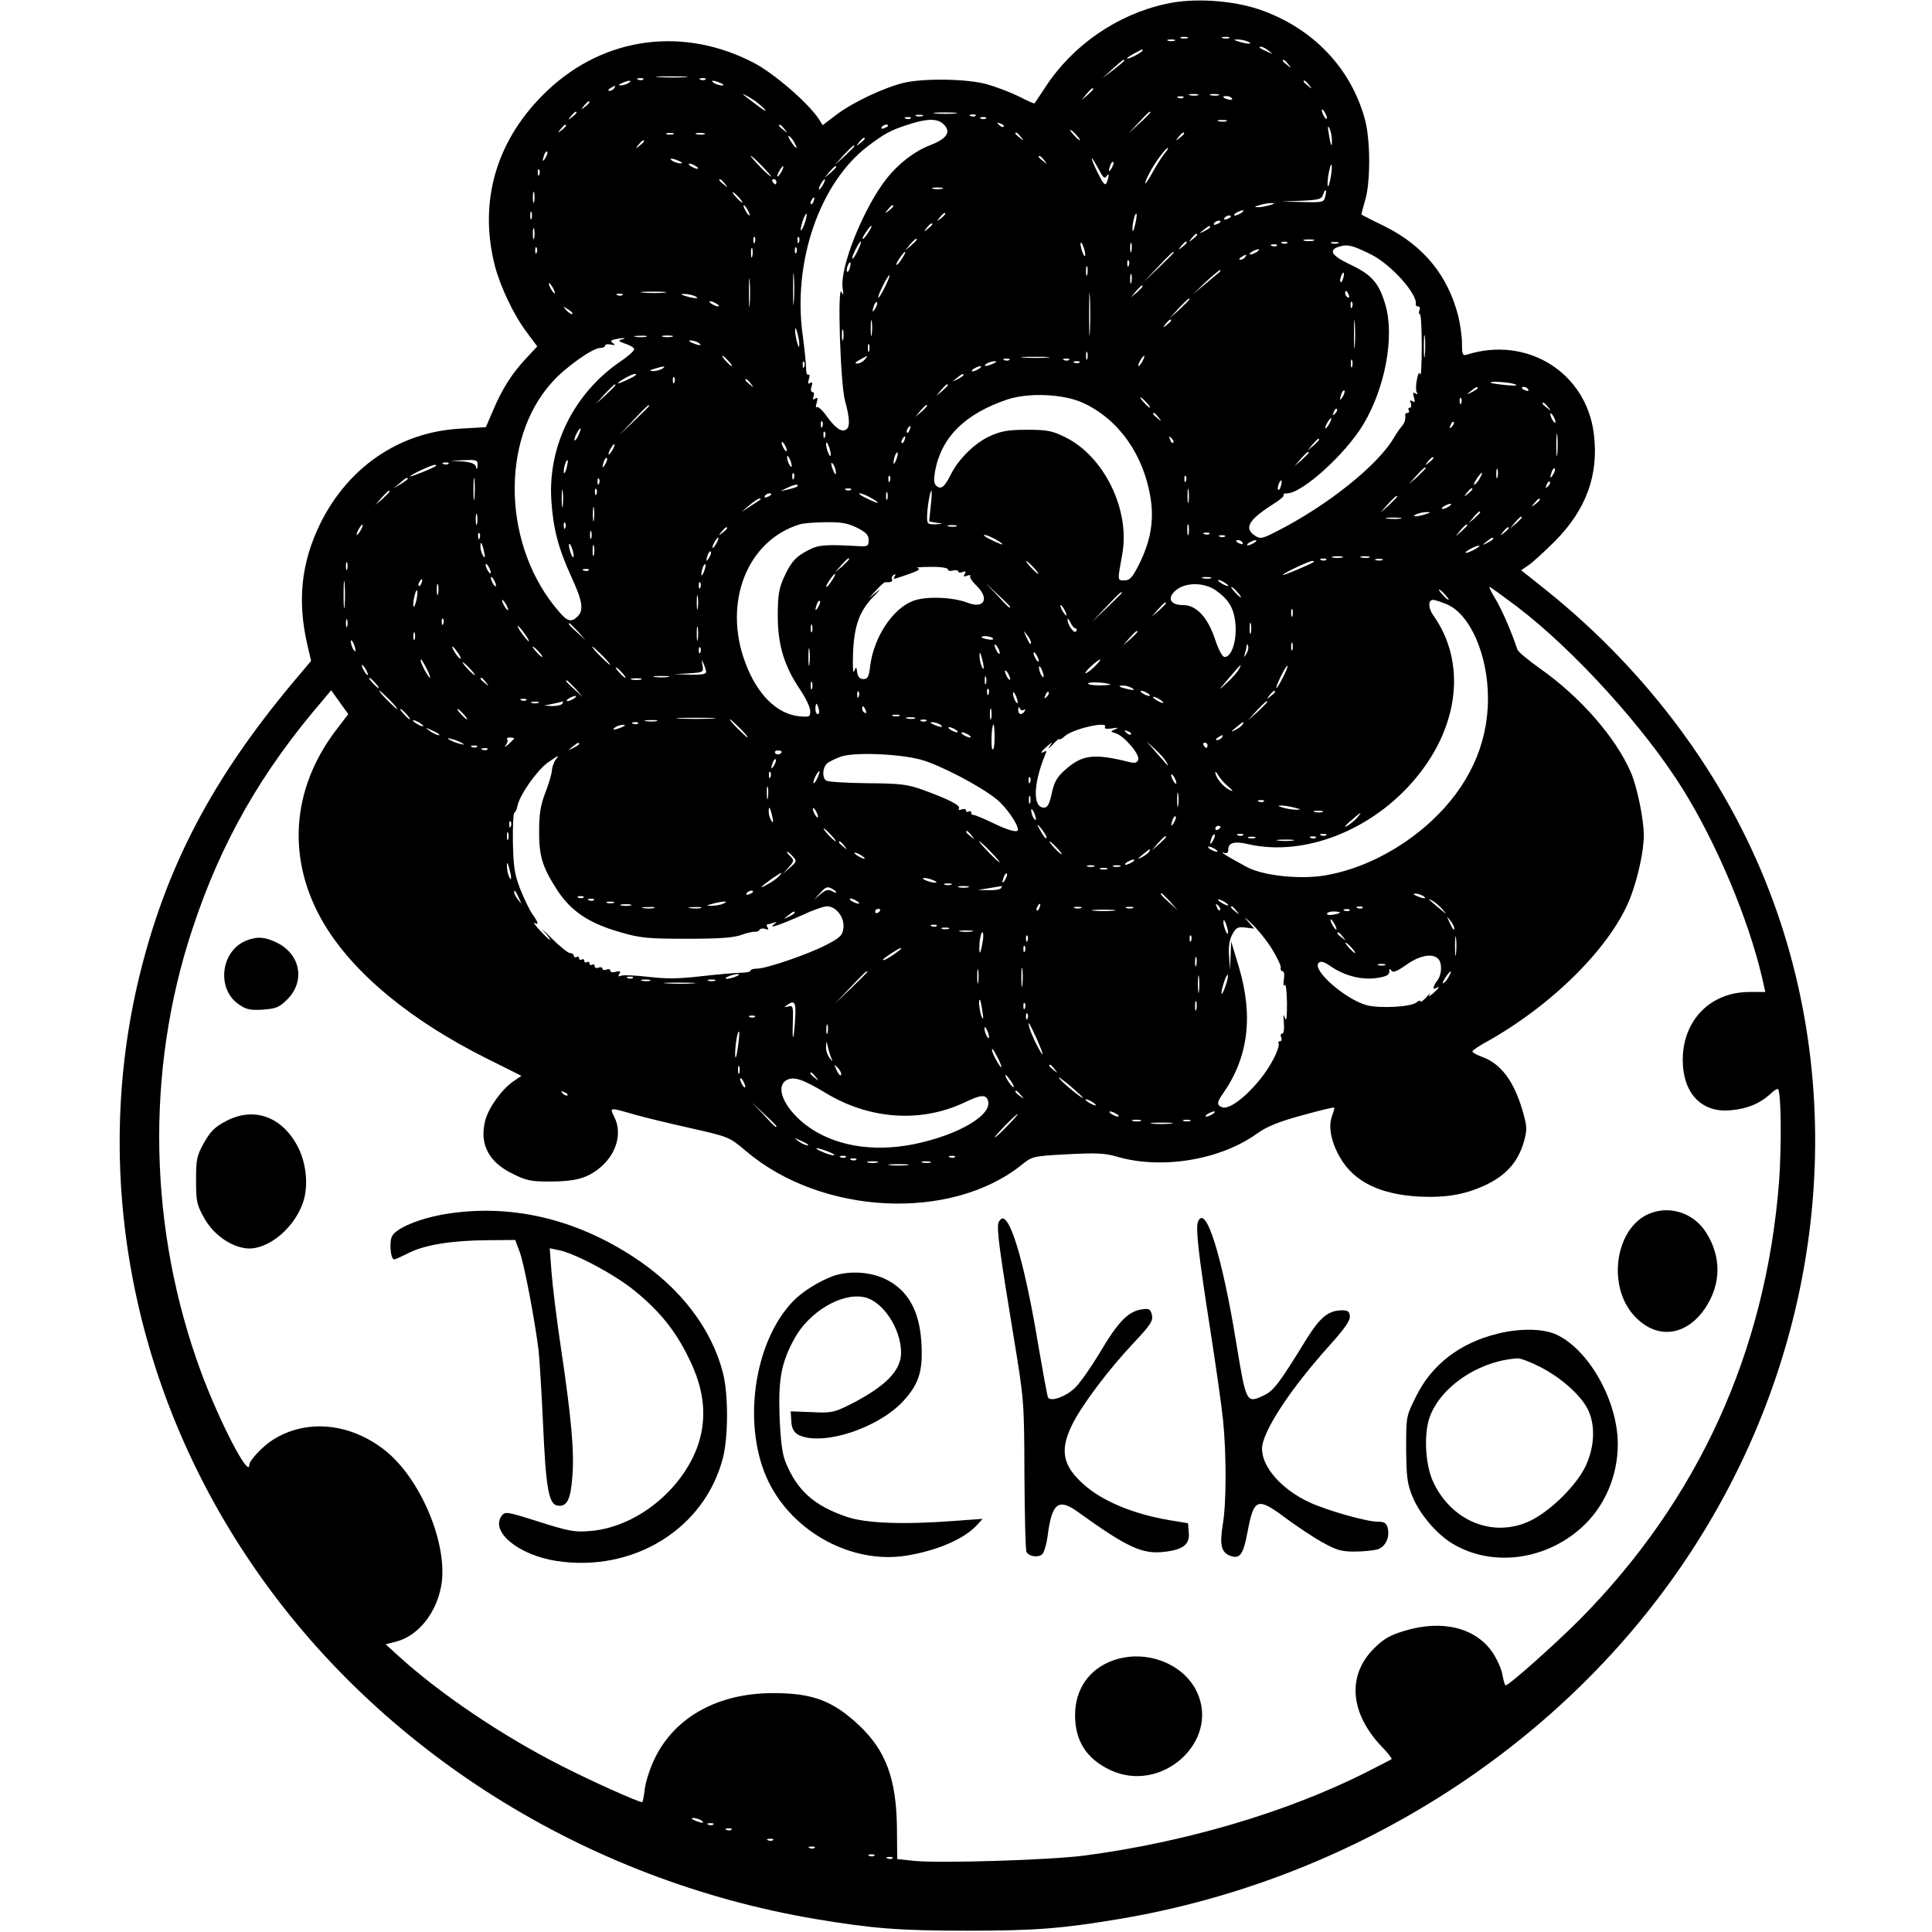 <?xml version="1.0" standalone="no"?>
<!DOCTYPE svg PUBLIC "-//W3C//DTD SVG 20010904//EN"
 "http://www.w3.org/TR/2001/REC-SVG-20010904/DTD/svg10.dtd">
<svg version="1.0" xmlns="http://www.w3.org/2000/svg"
 width="744pt" height="744pt" viewBox="0 0 744 744"
 preserveAspectRatio="xMidYMid meet">
<g transform="translate(0,744) scale(0.1,-0.1)"
fill="#000000" stroke="none">
<path d="M4490 7425 c-188 -41 -359 -159 -464 -320 -22 -33 -40 -61 -42 -63
-1 -2 -29 10 -61 27 -33 16 -88 37 -124 47 -79 21 -242 23 -319 5 -77 -19
-194 -74 -258 -122 l-54 -41 -15 24 c-42 63 -172 175 -250 216 -271 141 -574
101 -793 -105 -197 -185 -269 -425 -204 -678 22 -82 73 -189 122 -254 l41 -55
-43 -46 c-55 -59 -92 -117 -127 -200 l-28 -65 -103 -6 c-231 -14 -427 -148
-534 -364 -74 -150 -90 -299 -50 -470 l14 -60 -36 -43 c-326 -381 -510 -720
-617 -1138 -198 -772 -43 -1612 426 -2299 487 -715 1282 -1215 2169 -1365 222
-37 323 -45 585 -45 262 0 363 8 585 45 886 149 1682 650 2169 1365 532 780
658 1755 334 2595 -169 440 -469 844 -856 1155 l-99 79 29 20 c15 10 61 52
101 92 120 121 169 255 150 411 -28 238 -257 381 -490 307 -16 -5 -18 2 -18
43 0 27 -7 76 -15 108 -40 154 -132 267 -278 341 -51 25 -93 46 -94 48 -1 1 5
24 13 51 22 68 22 232 1 312 -53 200 -201 355 -406 426 -105 36 -256 46 -361
22z m83 -132 c-7 -2 -19 -2 -25 0 -7 3 -2 5 12 5 14 0 19 -2 13 -5z m160 0
c-7 -2 -19 -2 -25 0 -7 3 -2 5 12 5 14 0 19 -2 13 -5z m-210 -10 c-7 -2 -19
-2 -25 0 -7 3 -2 5 12 5 14 0 19 -2 13 -5z m282 -3 c25 -11 -1 -11 -35 0 -20
6 -21 8 -5 8 11 0 29 -3 40 -8z m81 -36 c18 -14 18 -14 -6 -3 -31 14 -36 19
-24 19 6 0 19 -7 30 -16z m-486 1 c0 -2 -13 -11 -30 -20 -38 -19 -40 -11 -2 9
31 17 32 18 32 11z m-70 -38 c0 -2 -19 -18 -42 -36 l-43 -32 39 35 c37 34 46
40 46 33z m631 -14 c13 -16 12 -17 -3 -4 -10 7 -18 15 -18 17 0 8 8 3 21 -13z
m-2323 -50 c-26 -2 -71 -2 -100 0 -29 2 -8 3 47 3 55 0 79 -1 53 -3z m-161 -9
c-3 -3 -12 -4 -19 -1 -8 3 -5 6 6 6 11 1 17 -2 13 -5z m240 0 c-3 -3 -12 -4
-19 -1 -8 3 -5 6 6 6 11 1 17 -2 13 -5z m-297 -14 c-8 -5 -22 -9 -30 -9 -10 0
-8 3 5 9 27 12 43 12 25 0z m355 0 c13 -6 15 -9 5 -9 -8 0 -22 4 -30 9 -18 12
-2 12 25 0z m2266 -7 c13 -16 12 -17 -3 -4 -10 7 -18 15 -18 17 0 8 8 3 21
-13z m-2676 -13 c-3 -5 -12 -10 -18 -10 -7 0 -6 4 3 10 19 12 23 12 15 0z
m1845 -3 c0 -2 -10 -12 -22 -23 l-23 -19 19 23 c18 21 26 27 26 19z m-1267
-76 c13 -14 1 -8 -28 14 -63 47 -69 53 -27 29 18 -10 43 -30 55 -43z m1670 52
c-7 -2 -21 -2 -30 0 -10 3 -4 5 12 5 17 0 24 -2 18 -5z m80 0 c-7 -2 -21 -2
-30 0 -10 3 -4 5 12 5 17 0 24 -2 18 -5z m-136 -9 c-3 -3 -12 -4 -19 -1 -8 3
-5 6 6 6 11 1 17 -2 13 -5z m187 -3 c4 -5 -3 -7 -14 -4 -23 6 -26 13 -6 13 8
0 17 -4 20 -9z m-2474 -15 c0 -2 -8 -10 -17 -17 -16 -13 -17 -12 -4 4 13 16
21 21 21 13z m2840 -61 c0 -5 -5 -3 -10 5 -5 8 -10 20 -10 25 0 6 5 3 10 -5 5
-8 10 -19 10 -25z m-2890 21 c0 -2 -8 -10 -17 -17 -16 -13 -17 -12 -4 4 13 16
21 21 21 13z m1458 -3 c-21 -2 -55 -2 -75 0 -21 2 -4 4 37 4 41 0 58 -2 38 -4z
m752 4 c0 -2 -19 -21 -42 -42 l-43 -40 40 43 c36 39 45 47 45 39z m-877 -14
c-7 -2 -19 -2 -25 0 -7 3 -2 5 12 5 14 0 19 -2 13 -5z m204 1 c-3 -3 -12 -4
-19 -1 -8 3 -5 6 6 6 11 1 17 -2 13 -5z m-250 -10 c-3 -3 -12 -4 -19 -1 -8 3
-5 6 6 6 11 1 17 -2 13 -5z m290 0 c-3 -3 -12 -4 -19 -1 -8 3 -5 6 6 6 11 1
17 -2 13 -5z m-165 -21 c33 -30 16 -57 -52 -83 -59 -23 -119 -69 -166 -128
-88 -112 -181 -342 -169 -422 4 -26 3 -30 -4 -15 -17 38 -5 -353 13 -418 20
-72 20 -106 1 -113 -18 -7 -40 9 -75 58 -15 21 -31 34 -35 30 -4 -4 -4 4 0 17
5 18 4 22 -6 16 -9 -6 -11 -3 -6 8 3 10 2 17 -4 17 -6 0 -8 9 -4 21 5 16 4 19
-5 14 -9 -5 -10 -1 -5 15 4 13 3 20 -2 17 -5 -3 -9 8 -9 26 0 18 -6 75 -13
127 -39 283 66 586 251 727 65 49 88 62 158 84 70 23 109 23 132 2z m1091 10
c-7 -2 -21 -2 -30 0 -10 3 -4 5 12 5 17 0 24 -2 18 -5z m-858 -21 c-3 -3 -11
0 -18 7 -9 10 -8 11 6 5 10 -3 15 -9 12 -12z m-1685 4 c0 -2 -8 -10 -17 -17
-16 -13 -17 -12 -4 4 13 16 21 21 21 13z m841 -13 c13 -16 12 -17 -3 -4 -10 7
-18 15 -18 17 0 8 8 3 21 -13z m399 13 c0 -2 -7 -7 -16 -10 -8 -3 -12 -2 -9 4
6 10 25 14 25 6z m1709 -55 c1 -35 -5 -22 -12 24 -5 28 -4 34 3 20 5 -11 9
-31 9 -44z m-984 19 c10 -11 16 -20 13 -20 -3 0 -13 9 -23 20 -10 11 -16 20
-13 20 3 0 13 -9 23 -20z m-1552 3 c-7 -2 -19 -2 -25 0 -7 3 -2 5 12 5 14 0
19 -2 13 -5z m120 0 c-7 -2 -21 -2 -30 0 -10 3 -4 5 12 5 17 0 24 -2 18 -5z
m1218 -10 c13 -16 12 -17 -3 -4 -10 7 -18 15 -18 17 0 8 8 3 21 -13z m629 13
c0 -2 -8 -10 -17 -17 -16 -13 -17 -12 -4 4 13 16 21 21 21 13z m-1500 -37 c15
-28 5 -23 -15 7 -9 15 -12 23 -6 20 6 -4 16 -16 21 -27z m270 17 c0 -2 -8 -10
-17 -17 -16 -13 -17 -12 -4 4 13 16 21 21 21 13z m-850 -10 c0 -2 -8 -10 -17
-17 -16 -13 -17 -12 -4 4 13 16 21 21 21 13z m810 -19 c0 -2 -17 -19 -37 -38
l-38 -34 34 38 c33 34 41 42 41 34z m1197 -25 c-9 -10 -30 -43 -47 -73 -31
-57 -42 -61 -14 -6 19 38 63 97 71 97 3 0 -1 -8 -10 -18z m-2386 -19 c-12 -20
-14 -14 -5 12 4 9 9 14 11 11 3 -2 0 -13 -6 -23z m834 -33 c21 -22 37 -40 34
-40 -3 0 -23 18 -44 40 -21 22 -37 40 -34 40 3 0 23 -18 44 -40z m1086 23 c13
-16 12 -17 -3 -4 -10 7 -18 15 -18 17 0 8 8 3 21 -13z m-1406 -3 c13 -6 15 -9
5 -9 -8 0 -22 4 -30 9 -18 12 -2 12 25 0z m1616 -32 c16 -31 23 -38 30 -27 10
16 11 2 1 -24 -6 -14 -13 -6 -35 38 -15 30 -25 55 -22 55 2 0 14 -19 26 -42z
m50 5 c-12 -20 -14 -14 -5 12 4 9 9 14 11 11 3 -2 0 -13 -6 -23z m-1601 7 c8
-5 11 -10 5 -10 -5 0 -17 5 -25 10 -8 5 -10 10 -5 10 6 0 17 -5 25 -10z m2445
-40 c-4 -23 -9 -39 -11 -37 -3 2 -2 23 2 46 4 23 9 40 11 37 3 -3 2 -23 -2
-46z m-2115 20 c-6 -11 -13 -20 -16 -20 -2 0 0 9 6 20 6 11 13 20 16 20 2 0 0
-9 -6 -20z m210 17 c0 -2 -10 -12 -22 -23 l-23 -19 19 23 c18 21 26 27 26 19z
m-1143 -29 c-3 -8 -6 -5 -6 6 -1 11 2 17 5 13 3 -3 4 -12 1 -19z m714 -35 c13
-16 12 -17 -3 -4 -10 7 -18 15 -18 17 0 8 8 3 21 -13z m199 7 c0 -5 -2 -10 -4
-10 -3 0 -8 5 -11 10 -3 6 -1 10 4 10 6 0 11 -4 11 -10z m180 -10 c-6 -11 -13
-20 -16 -20 -2 0 0 9 6 20 6 11 13 20 16 20 2 0 0 -9 -6 -20z m458 -17 c-10
-2 -26 -2 -35 0 -10 3 -2 5 17 5 19 0 27 -2 18 -5z m-1571 -50 c-3 -10 -5 -2
-5 17 0 19 2 27 5 18 2 -10 2 -26 0 -35z m3046 19 c-5 -21 -10 -22 -87 -20
l-81 2 77 3 c67 3 78 6 83 24 9 27 16 19 8 -9z m-2258 -2 c10 -11 16 -20 13
-20 -3 0 -13 9 -23 20 -10 11 -16 20 -13 20 3 0 13 -9 23 -20z m288 -15 c-3
-9 -8 -14 -10 -11 -3 3 -2 9 2 15 9 16 15 13 8 -4z m1757 -15 c-14 -4 -34 -8
-45 -8 -16 0 -15 2 5 8 14 4 34 8 45 8 16 0 15 -2 -5 -8z m-2010 -20 c6 -11 8
-20 6 -20 -3 0 -10 9 -16 20 -6 11 -8 20 -6 20 3 0 10 -9 16 -20z m560 16 c0
-2 -8 -10 -17 -17 -16 -13 -17 -12 -4 4 13 16 21 21 21 13z m-1393 -48 c-3 -7
-5 -2 -5 12 0 14 2 19 5 13 2 -7 2 -19 0 -25z m2733 22 c-8 -5 -19 -10 -25
-10 -5 0 -3 5 5 10 8 5 20 10 25 10 6 0 3 -5 -5 -10z m-1681 -39 c-6 -18 -13
-30 -15 -28 -2 2 1 18 7 36 6 18 13 30 15 28 2 -2 -1 -18 -7 -36z m541 35 c0
-2 -8 -10 -17 -17 -16 -13 -17 -12 -4 4 13 16 21 21 21 13z m731 -42 c-5 -21
-9 -30 -10 -19 -1 24 10 67 15 62 3 -2 0 -22 -5 -43z m369 32 c0 -2 -7 -7 -16
-10 -8 -3 -12 -2 -9 4 6 10 25 14 25 6z m-40 -20 c0 -2 -7 -7 -16 -10 -8 -3
-12 -2 -9 4 6 10 25 14 25 6z m-1110 -10 c0 -2 -8 -10 -17 -17 -16 -13 -17
-12 -4 4 13 16 21 21 21 13z m-1533 -53 c-3 -10 -5 -2 -5 17 0 19 2 27 5 18 2
-10 2 -26 0 -35z m1287 22 c-9 -14 -18 -25 -21 -25 -5 0 5 18 20 38 17 22 18
13 1 -13z m1316 20 c0 -2 -10 -9 -22 -15 -22 -11 -22 -10 -4 4 21 17 26 19 26
11z m-50 -29 c0 -2 -8 -10 -17 -17 -16 -13 -17 -12 -4 4 13 16 21 21 21 13z
m-1703 -28 c-3 -8 -6 -5 -6 6 -1 11 2 17 5 13 3 -3 4 -12 1 -19z m170 0 c-3
-8 -6 -5 -6 6 -1 11 2 17 5 13 3 -3 4 -12 1 -19z m453 9 c0 -2 -10 -12 -22
-23 l-23 -19 19 23 c18 21 26 27 26 19z m1528 -4 c-10 -2 -26 -2 -35 0 -10 3
-2 5 17 5 19 0 27 -2 18 -5z m-1755 -38 c-9 -19 -18 -33 -21 -31 -4 5 26 66
33 66 3 0 -3 -16 -12 -35z m876 -15 c0 -9 -4 -8 -9 5 -5 11 -9 27 -9 35 0 9 4
8 9 -5 5 -11 9 -27 9 -35z m178 13 c-3 -10 -5 -4 -5 12 0 17 2 24 5 18 2 -7 2
-21 0 -30z m213 33 c0 -2 -8 -10 -17 -17 -16 -13 -17 -12 -4 4 13 16 21 21 21
13z m387 -2 c-3 -3 -12 -4 -19 -1 -8 3 -5 6 6 6 11 1 17 -2 13 -5z m196 -1
c-7 -2 -19 -2 -25 0 -7 3 -2 5 12 5 14 0 19 -2 13 -5z m-236 -9 c-3 -3 -12 -4
-19 -1 -8 3 -5 6 6 6 11 1 17 -2 13 -5z m363 -34 c78 -39 180 -154 172 -192
-1 -5 3 -8 9 -8 6 0 9 -7 5 -15 -3 -8 -2 -15 2 -15 4 0 7 -56 7 -125 0 -68 -3
-117 -6 -107 -4 11 -8 5 -13 -21 -4 -20 -4 -42 0 -49 5 -7 3 -8 -6 -3 -9 6
-10 2 -5 -15 5 -17 4 -21 -6 -15 -9 6 -11 3 -6 -8 3 -10 2 -17 -4 -17 -6 0 -7
-4 -4 -10 3 -5 1 -10 -4 -10 -6 0 -10 -3 -10 -7 3 -17 -2 -32 -13 -45 -7 -8
-20 -26 -28 -40 -61 -108 -259 -266 -457 -366 -53 -27 -60 -28 -80 -15 -44 29
-25 61 69 121 26 16 45 32 41 36 -3 3 2 6 13 6 58 0 224 150 293 264 85 141
122 339 86 462 -24 83 -52 116 -135 155 -74 35 -87 57 -40 70 31 9 51 3 120
-31z m-3213 8 c-3 -8 -6 -5 -6 6 -1 11 2 17 5 13 3 -3 4 -12 1 -19z m830 -15
c-3 -10 -5 -4 -5 12 0 17 2 24 5 18 2 -7 2 -21 0 -30z m170 15 c-3 -8 -6 -5
-6 6 -1 11 2 17 5 13 3 -3 4 -12 1 -19z m1773 2 c-8 -5 -19 -10 -25 -10 -5 0
-3 5 5 10 8 5 20 10 25 10 6 0 3 -5 -5 -10z m-1366 -25 c-9 -14 -18 -25 -21
-25 -5 0 5 18 20 38 17 22 18 13 1 -13z m1046 22 c0 -1 -26 -27 -57 -57 l-58
-55 55 58 c50 53 60 62 60 54z m275 -17 c-3 -5 -12 -10 -18 -10 -7 0 -6 4 3
10 19 12 23 12 15 0z m-448 -32 c-3 -8 -6 -5 -6 6 -1 11 2 17 5 13 3 -3 4 -12
1 -19z m-1074 -8 c-3 -12 -8 -19 -11 -16 -5 6 5 36 12 36 2 0 2 -9 -1 -20z
m-216 -132 c-2 -29 -3 -8 -3 47 0 55 1 79 3 53 2 -26 2 -71 0 -100z m1130 105
c-3 -10 -5 -4 -5 12 0 17 2 24 5 18 2 -7 2 -21 0 -30z m-1300 -116 c-2 -23 -3
-1 -3 48 0 50 1 68 3 42 2 -26 2 -67 0 -90z m1808 124 c-6 -4 -30 -25 -55 -46
l-45 -37 48 46 c27 25 52 46 55 46 3 0 2 -4 -3 -9z m-338 -38 c-3 -10 -5 -4
-5 12 0 17 2 24 5 18 2 -7 2 -21 0 -30z m816 17 c-3 -12 -8 -19 -11 -16 -5 6
5 36 12 36 2 0 2 -9 -1 -20z m-1765 -35 c-12 -24 -23 -43 -26 -41 -4 5 36 86
43 86 3 0 -5 -20 -17 -45z m789 -172 c-2 -38 -3 -7 -3 67 0 74 1 105 3 68 2
-38 2 -98 0 -135z m-2067 167 c6 -11 8 -20 6 -20 -3 0 -10 9 -16 20 -6 11 -8
20 -6 20 3 0 10 -9 16 -20z m2270 7 c0 -2 -10 -12 -22 -23 l-23 -19 19 23 c18
21 26 27 26 19z m-1842 -24 c-21 -2 -57 -2 -80 0 -24 2 -7 4 37 4 44 0 63 -2
43 -4z m2636 -9 c3 -8 2 -12 -4 -9 -6 3 -10 10 -10 16 0 14 7 11 14 -7z
m-2797 0 c-3 -3 -12 -4 -19 -1 -8 3 -5 6 6 6 11 1 17 -2 13 -5z m278 -4 c25
-11 -1 -11 -35 0 -20 6 -21 8 -5 8 11 0 29 -3 40 -8z m1905 -13 c0 -2 -17 -19
-37 -38 l-38 -34 34 38 c33 34 41 42 41 34z m-1820 -17 c8 -5 11 -10 5 -10 -5
0 -17 5 -25 10 -8 5 -10 10 -5 10 6 0 17 -5 25 -10z m611 -17 c-12 -20 -14
-14 -5 12 4 9 9 14 11 11 3 -2 0 -13 -6 -23z m1836 5 c-3 -8 -6 -5 -6 6 -1 11
2 17 5 13 3 -3 4 -12 1 -19z m-3003 -27 c-2 -3 -12 3 -22 13 -16 17 -16 18 5
5 12 -7 20 -15 17 -18z m3013 -124 c-2 -23 -3 -1 -3 48 0 50 1 68 3 42 2 -26
2 -67 0 -90z m-1860 46 c-2 -16 -4 -5 -4 22 0 28 2 40 4 28 2 -13 2 -35 0 -50z
m1153 53 c0 -2 -8 -10 -17 -17 -16 -13 -17 -12 -4 4 13 16 21 21 21 13z
m-1432 -91 c0 -16 -2 -15 -8 5 -4 14 -8 34 -8 45 0 16 2 15 8 -5 4 -14 8 -34
8 -45z m169 18 c-3 -10 -5 -2 -5 17 0 19 2 27 5 18 2 -10 2 -26 0 -35z m2240
-60 c-2 -21 -4 -6 -4 32 0 39 2 55 4 38 2 -18 2 -50 0 -70z m-2999 70 c-10 -2
-28 -2 -40 0 -13 2 -5 4 17 4 22 1 32 -1 23 -4z m100 0 c-10 -2 -26 -2 -35 0
-10 3 -2 5 17 5 19 0 27 -2 18 -5z m-193 -10 c-16 -5 -14 -7 14 -17 18 -6 33
-15 33 -21 1 -5 -23 -27 -53 -47 -178 -122 -279 -324 -266 -533 7 -110 26
-184 77 -296 43 -93 49 -129 24 -153 -23 -23 -39 -20 -70 17 -217 247 -231
660 -29 884 51 58 157 133 186 133 11 0 19 4 19 9 0 5 10 7 23 4 16 -3 18 -2
8 5 -11 8 -10 11 5 15 10 2 26 5 34 5 8 0 6 -3 -5 -5z m295 -13 c18 -12 2 -12
-25 0 -13 6 -15 9 -5 9 8 0 22 -4 30 -9z m657 -32 c-3 -7 -5 -2 -5 12 0 14 2
19 5 13 2 -7 2 -19 0 -25z m840 -30 c-3 -7 -5 -2 -5 12 0 14 2 19 5 13 2 -7 2
-19 0 -25z m-1382 -8 c10 -11 16 -20 13 -20 -3 0 -13 9 -23 20 -10 11 -16 20
-13 20 3 0 13 -9 23 -20z m525 5 c-7 -8 -20 -15 -29 -15 -11 0 -8 5 9 14 33
19 35 19 20 1z m703 8 c-23 -2 -64 -2 -90 0 -26 2 -7 3 42 3 50 0 71 -1 48 -3z
m367 -13 c-6 -11 -13 -20 -16 -20 -2 0 0 9 6 20 6 11 13 20 16 20 2 0 0 -9 -6
-20z m-513 4 c-3 -3 -12 -4 -19 -1 -8 3 -5 6 6 6 11 1 17 -2 13 -5z m230 0
c-3 -3 -12 -4 -19 -1 -8 3 -5 6 6 6 11 1 17 -2 13 -5z m1090 -26 c-3 -7 -5 -2
-5 12 0 14 2 19 5 13 2 -7 2 -19 0 -25z m-2110 0 c-3 -8 -6 -5 -6 6 -1 11 2
17 5 13 3 -3 4 -12 1 -19z m728 12 c-27 -12 -43 -12 -25 0 8 5 22 9 30 9 10 0
8 -3 -5 -9z m332 4 c-3 -3 -12 -4 -19 -1 -8 3 -5 6 6 6 11 1 17 -2 13 -5z
m-1607 -24 c-8 -5 -24 -9 -35 -9 -16 1 -16 2 5 9 35 11 48 11 30 0z m1220 0
c-8 -5 -19 -10 -25 -10 -5 0 -3 5 5 10 8 5 20 10 25 10 6 0 3 -5 -5 -10z
m-1321 -24 c-10 -9 -69 -36 -69 -32 0 7 52 35 64 36 5 0 7 -2 5 -4z m1261 -1
c0 -2 -10 -9 -22 -15 -22 -11 -22 -10 -4 4 21 17 26 19 26 11z m-1113 -27 c-3
-8 -6 -5 -6 6 -1 11 2 17 5 13 3 -3 4 -12 1 -19z m294 -5 c13 -16 12 -17 -3
-4 -17 13 -22 21 -14 21 2 0 10 -8 17 -17z m2944 -3 c12 -5 -1 -6 -35 -3 -30
3 -57 7 -59 9 -9 8 75 2 94 -6z m-3465 -3 c0 -2 -17 -19 -37 -38 l-38 -34 34
38 c33 34 41 42 41 34z m1280 0 c0 -2 -10 -12 -22 -23 l-23 -19 19 23 c18 21
26 27 26 19z m2040 -12 c0 -2 -10 -9 -22 -15 -22 -11 -22 -10 -4 4 21 17 26
19 26 11z m195 -5 c3 -6 -1 -7 -9 -4 -18 7 -21 14 -7 14 6 0 13 -4 16 -10z
m-714 -27 c-12 -20 -14 -14 -5 12 4 9 9 14 11 11 3 -2 0 -13 -6 -23z m-999
-25 c137 -64 232 -199 259 -367 13 -88 0 -163 -43 -251 -27 -54 -37 -65 -58
-65 -28 0 -27 -3 -8 103 30 170 -71 376 -221 449 -49 24 -68 28 -146 28 -73 0
-100 -5 -142 -24 -58 -26 -121 -87 -152 -149 -24 -48 -37 -58 -55 -43 -10 9
-11 23 -5 58 25 131 116 220 279 275 83 27 217 21 292 -14z m243 2 c10 -11 16
-20 13 -20 -3 0 -13 9 -23 20 -10 11 -16 20 -13 20 3 0 13 -9 23 -20z m1212
-2 c-3 -8 -6 -5 -6 6 -1 11 2 17 5 13 3 -3 4 -12 1 -19z m334 -15 c13 -16 12
-17 -3 -4 -10 7 -18 15 -18 17 0 8 8 3 21 -13z m-3461 4 c0 -1 -26 -27 -57
-57 l-58 -55 55 58 c50 53 60 62 60 54z m1070 0 c0 -2 -10 -12 -22 -23 l-23
-19 19 23 c18 21 26 27 26 19z m1571 -30 c-10 -9 -11 -8 -5 6 3 10 9 15 12 12
3 -3 0 -11 -7 -18z m-680 -14 c13 -16 12 -17 -3 -4 -17 13 -22 21 -14 21 2 0
10 -8 17 -17z m1529 -18 c0 -5 -5 -3 -10 5 -5 8 -10 20 -10 25 0 6 5 3 10 -5
5 -8 10 -19 10 -25z m-870 -5 c-6 -11 -13 -20 -16 -20 -2 0 0 9 6 20 6 11 13
20 16 20 2 0 0 -9 -6 -20z m-1953 -12 c-3 -8 -6 -5 -6 6 -1 11 2 17 5 13 3 -3
4 -12 1 -19z m2424 -1 c-10 -9 -11 -8 -5 6 3 10 9 15 12 12 3 -3 0 -11 -7 -18z
m-2088 -12 c-3 -9 -8 -14 -10 -11 -3 3 -2 9 2 15 9 16 15 13 8 -4z m-1275 -20
c-6 -14 -13 -23 -15 -21 -5 5 15 46 22 46 3 0 -1 -11 -7 -25z m3769 -72 c-2
-21 -4 -6 -4 32 0 39 2 55 4 38 2 -18 2 -50 0 -70z m-2820 65 c-3 -8 -6 -5 -6
6 -1 11 2 17 5 13 3 -3 4 -12 1 -19z m306 -13 c-3 -9 -8 -14 -10 -11 -3 3 -2
9 2 15 9 16 15 13 8 -4z m1035 -10 c-3 -3 -9 2 -12 12 -6 14 -5 15 5 6 7 -7
10 -15 7 -18z m562 12 c0 -2 -10 -12 -22 -23 l-23 -19 19 23 c18 21 26 27 26
19z m-2050 -42 c0 -5 -5 -3 -10 5 -5 8 -10 20 -10 25 0 6 5 3 10 -5 5 -8 10
-19 10 -25z m169 -15 c0 -9 -4 -8 -9 5 -5 11 -9 27 -9 35 0 9 4 8 9 -5 5 -11
9 -27 9 -35z m-839 20 c-6 -11 -13 -20 -16 -20 -2 0 0 9 6 20 6 11 13 20 16
20 2 0 0 -9 -6 -20z m1091 -41 c-5 -13 -10 -19 -10 -12 -1 15 10 45 15 40 3
-2 0 -15 -5 -28z m1589 28 c0 -2 -12 -14 -27 -28 l-28 -24 24 28 c23 25 31 32
31 24z m-1991 -52 c0 -5 -4 -3 -9 5 -5 8 -9 22 -9 30 0 16 17 -16 18 -35z
m-718 8 c-12 -20 -14 -14 -5 12 4 9 9 14 11 11 3 -2 0 -13 -6 -23z m3189 23
c0 -2 -8 -10 -17 -17 -16 -13 -17 -12 -4 4 13 16 21 21 21 13z m-3681 -28 c-1
-17 -3 -18 -6 -6 -3 12 -18 18 -51 21 l-47 3 53 2 c48 2 52 0 51 -20z m342
-14 c-5 -16 -10 -21 -10 -12 -1 18 10 51 15 45 2 -1 -1 -16 -5 -33z m-454 20
c-3 -3 -12 -4 -19 -1 -8 3 -5 6 6 6 11 1 17 -2 13 -5z m1492 -34 c0 -10 -3 -8
-9 5 -12 27 -12 43 0 25 5 -8 9 -22 9 -30z m-1540 26 c-9 -8 -99 -44 -99 -40
0 6 81 43 94 44 5 0 7 -2 5 -4z m3811 -9 c0 -2 -15 -16 -32 -33 l-33 -29 29
33 c28 30 36 37 36 29z m277 -34 c-3 -10 -5 -4 -5 12 0 17 2 24 5 18 2 -7 2
-21 0 -30z m214 10 c-12 -20 -14 -14 -5 12 4 9 9 14 11 11 3 -2 0 -13 -6 -23z
m-4154 -90 c-2 -21 -4 -6 -4 32 0 39 2 55 4 38 2 -18 2 -50 0 -70z m1230 75
c-3 -8 -6 -5 -6 6 -1 11 2 17 5 13 3 -3 4 -12 1 -19z m2643 3 c-5 -11 -15 -23
-21 -27 -6 -3 -3 5 6 20 20 30 30 35 15 7z m-2273 -13 c-3 -8 -6 -5 -6 6 -1
11 2 17 5 13 3 -3 4 -12 1 -19z m1140 0 c-3 -8 -6 -5 -6 6 -1 11 2 17 5 13 3
-3 4 -12 1 -19z m-2997 8 c0 -2 -12 -11 -27 -20 l-28 -17 24 20 c23 21 31 25
31 17z m737 -18 c-3 -8 -6 -5 -6 6 -1 11 2 17 5 13 3 -3 4 -12 1 -19z m2626
-8 c-3 -12 -8 -19 -11 -16 -5 6 5 36 12 36 2 0 2 -9 -1 -20z m1028 -3 c-10 -9
-11 -8 -5 6 3 10 9 15 12 12 3 -3 0 -11 -7 -18z m-2892 -1 c-2 -2 -18 -7 -34
-11 l-30 -6 30 14 c27 13 45 14 34 3z m-902 -73 c-2 -16 -4 -3 -4 27 0 30 2
43 4 28 2 -16 2 -40 0 -55z m2410 15 c-2 -13 -4 -3 -4 22 0 25 2 35 4 23 2
-13 2 -33 0 -45z m-2280 30 c-3 -8 -6 -5 -6 6 -1 11 2 17 5 13 3 -3 4 -12 1
-19z m980 16 c-3 -3 -12 -4 -19 -1 -8 3 -5 6 6 6 11 1 17 -2 13 -5z m2393 2
c0 -2 -8 -10 -17 -17 -16 -13 -17 -12 -4 4 13 16 21 21 21 13z m-4170 -9 c0
-2 -12 -14 -27 -28 l-28 -24 24 28 c23 25 31 32 31 24z m1917 -29 c-3 -7 -5
-2 -5 12 0 14 2 19 5 13 2 -7 2 -19 0 -25z m167 -27 l-6 -59 28 -5 c29 -4 28
-4 -3 -6 -30 -1 -33 2 -33 27 0 34 11 102 17 102 2 0 1 -27 -3 -59z m-614 45
c0 -2 -7 -7 -16 -10 -8 -3 -12 -2 -9 4 6 10 25 14 25 6z m380 -11 c17 -9 30
-18 30 -21 0 -4 -59 23 -69 32 -10 9 13 3 39 -11z m2030 2 c0 -2 -15 -16 -32
-33 l-33 -29 29 33 c28 30 36 37 36 29z m-2451 -10 c-2 -2 -20 -14 -39 -26
l-35 -23 30 26 c17 14 34 26 39 26 5 0 7 -1 5 -3z m3001 -1 c0 -2 -8 -10 -17
-17 -16 -13 -17 -12 -4 4 13 16 21 21 21 13z m-3643 -78 c-2 -13 -4 -3 -4 22
0 25 2 35 4 23 2 -13 2 -33 0 -45z m3293 52 c-8 -5 -19 -10 -25 -10 -5 0 -3 5
5 10 8 5 20 10 25 10 6 0 3 -5 -5 -10z m-3743 -67 c-3 -10 -5 -2 -5 17 0 19 2
27 5 18 2 -10 2 -26 0 -35z m3653 37 c-34 -11 -60 -11 -35 0 11 5 29 8 40 8
16 0 15 -2 -5 -8z m210 7 c0 -2 -10 -12 -22 -23 l-23 -19 19 23 c18 21 26 27
26 19z m-307 -24 c-13 -2 -35 -2 -50 0 -16 2 -5 4 22 4 28 0 40 -2 28 -4z
m467 4 c0 -2 -10 -12 -22 -23 l-23 -19 19 23 c18 21 26 27 26 19z m-3683 -39
c-3 -8 -6 -5 -6 6 -1 11 2 17 5 13 3 -3 4 -12 1 -19z m1123 0 c35 -18 45 -28
45 -48 0 -23 -3 -25 -40 -23 -127 7 -153 5 -191 -15 -50 -25 -68 -46 -96 -107
-18 -41 -23 -68 -23 -145 0 -114 25 -195 85 -284 22 -32 40 -70 40 -84 0 -23
-2 -24 -45 -20 -85 10 -160 85 -205 206 -87 232 7 471 210 533 14 4 59 8 100
8 60 1 85 -4 120 -21z m1277 -25 c-3 -10 -5 -2 -5 17 0 19 2 27 5 18 2 -10 2
-26 0 -35z m-3187 17 c-6 -11 -13 -20 -16 -20 -2 0 0 9 6 20 6 11 13 20 16 20
2 0 0 -9 -6 -20z m2293 13 c-7 -2 -21 -2 -30 0 -10 3 -4 5 12 5 17 0 24 -2 18
-5z m1967 4 c0 -2 -10 -12 -22 -23 l-23 -19 19 23 c18 21 26 27 26 19z m-2850
-11 c0 -2 -8 -10 -17 -17 -16 -13 -17 -12 -4 4 13 16 21 21 21 13z m3010 0 c0
-2 -8 -10 -17 -17 -16 -13 -17 -12 -4 4 13 16 21 21 21 13z m-3533 -38 c-3 -7
-5 -2 -5 12 0 14 2 19 5 13 2 -7 2 -19 0 -25z m-430 0 c-3 -8 -6 -5 -6 6 -1
11 2 17 5 13 3 -3 4 -12 1 -19z m2810 16 c-3 -3 -12 -4 -19 -1 -8 3 -5 6 6 6
11 1 17 -2 13 -5z m-827 -19 c17 -9 30 -18 30 -21 0 -4 -59 23 -69 32 -10 9
13 3 39 -11z m887 9 c-3 -3 -12 -4 -19 -1 -8 3 -5 6 6 6 11 1 17 -2 13 -5z
m-1957 -24 c-6 -11 -13 -20 -16 -20 -2 0 0 9 6 20 6 11 13 20 16 20 2 0 0 -9
-6 -20z m2990 15 c0 -2 -10 -9 -22 -15 -22 -11 -22 -10 -4 4 21 17 26 19 26
11z m-965 -15 c3 -6 -1 -7 -9 -4 -18 7 -21 14 -7 14 6 0 13 -4 16 -10z m45 0
c-8 -5 -19 -10 -25 -10 -5 0 -3 5 5 10 8 5 20 10 25 10 6 0 3 -5 -5 -10z
m-2966 -35 c5 -22 4 -26 -4 -15 -5 8 -10 24 -10 34 0 26 6 18 14 -19z m345
-15 c0 -9 -4 -8 -9 5 -5 11 -9 27 -9 35 0 9 4 8 9 -5 5 -11 9 -27 9 -35z m78
3 c-3 -10 -5 -2 -5 17 0 19 2 27 5 18 2 -10 2 -26 0 -35z m3393 22 c-14 -8
-29 -14 -35 -14 -5 0 1 6 15 14 14 8 30 14 35 14 6 0 -1 -6 -15 -14z m-2949
-32 c-12 -20 -14 -14 -5 12 4 9 9 14 11 11 3 -2 0 -13 -6 -23z m2437 0 c-10
-2 -26 -2 -35 0 -10 3 -2 5 17 5 19 0 27 -2 18 -5z m105 0 c-7 -2 -21 -2 -30
0 -10 3 -4 5 12 5 17 0 24 -2 18 -5z m-2003 -6 c0 -2 -12 -14 -27 -28 l-28
-24 24 28 c23 25 31 32 31 24z m1837 -3 c-3 -3 -12 -4 -19 -1 -8 3 -5 6 6 6
11 1 17 -2 13 -5z m216 -1 c-7 -2 -19 -2 -25 0 -7 3 -2 5 12 5 14 0 19 -2 13
-5z m-3986 -35 c-3 -7 -5 -2 -5 12 0 14 2 19 5 13 2 -7 2 -19 0 -25z m2643 7
c13 -14 21 -25 18 -25 -2 0 -15 11 -28 25 -13 14 -21 25 -18 25 2 0 15 -11 28
-25z m1079 21 c-10 -8 -119 -54 -119 -50 0 6 101 54 114 54 5 0 7 -2 5 -4z
m-3169 -41 c0 -5 -5 -3 -10 5 -5 8 -10 20 -10 25 0 6 5 3 10 -5 5 -8 10 -19
10 -25z m821 4 c-5 -13 -10 -19 -10 -12 -1 15 10 45 15 40 3 -2 0 -15 -5 -28z
m939 9 c0 -6 9 -8 20 -5 11 3 20 1 20 -4 0 -4 7 -5 17 -2 12 5 14 3 8 -7 -6
-10 -4 -12 9 -7 9 4 15 3 12 -2 -3 -4 8 -21 24 -36 52 -50 30 -91 -34 -66 -57
22 -161 26 -210 7 -79 -30 -151 -140 -165 -250 -5 -42 -9 -51 -26 -51 -14 0
-21 8 -24 25 -3 23 -4 24 -12 5 -4 -11 -6 18 -4 70 4 108 26 165 82 221 24 25
28 30 8 14 l-30 -25 29 32 c16 18 32 32 35 31 19 -2 31 3 26 11 -3 5 0 13 6
17 8 4 9 3 5 -4 -9 -15 -12 -15 53 7 37 13 48 20 35 23 -10 3 11 5 49 5 38 1
67 -4 67 -9z m-1383 -4 c-3 -3 -12 -4 -19 -1 -8 3 -5 6 6 6 11 1 17 -2 13 -5z
m-940 -136 c-2 -24 -4 -5 -4 42 0 47 2 66 4 43 2 -24 2 -62 0 -85z m1877 97
c-9 -14 -18 -25 -21 -25 -5 0 5 18 20 38 17 22 18 13 1 -13z m-1294 -20 c0 -5
-5 -3 -10 5 -5 8 -10 20 -10 25 0 6 5 3 10 -5 5 -8 10 -19 10 -25z m2753 28
c-7 -2 -21 -2 -30 0 -10 3 -4 5 12 5 17 0 24 -2 18 -5z m-3040 -18 c-3 -9 -8
-14 -10 -11 -3 3 -2 9 2 15 9 16 15 13 8 -4z m3107 -11 c0 -2 -9 0 -20 6 -11
6 -20 13 -20 16 0 2 9 0 20 -6 11 -6 20 -13 20 -16z m-3043 -31 c-3 -10 -5 -2
-5 17 0 19 2 27 5 18 2 -10 2 -26 0 -35z m1010 25 c-3 -8 -6 -5 -6 6 -1 11 2
17 5 13 3 -3 4 -12 1 -19z m1193 -75 c0 -8 -9 0 -50 45 l-45 47 48 -45 c26
-24 47 -45 47 -47z m790 65 c53 -37 73 -71 78 -136 4 -63 -16 -122 -42 -122
-9 0 -23 27 -37 68 -28 85 -72 132 -123 132 -50 0 -63 27 -28 57 37 31 107 31
152 1z m85 -8 c10 -11 16 -20 13 -20 -3 0 -13 9 -23 20 -10 11 -16 20 -13 20
3 0 13 -9 23 -20z m1078 -57 c218 -166 491 -466 638 -703 131 -211 251 -498
304 -722 l13 -58 -61 0 c-150 0 -256 -108 -257 -260 0 -132 74 -208 189 -195
62 6 108 26 147 61 14 14 28 23 31 20 12 -12 14 -216 4 -356 -51 -655 -311
-1226 -770 -1689 -95 -95 -270 -251 -283 -251 -3 0 -8 17 -12 39 -3 21 -20 60
-38 87 -65 96 -194 128 -339 84 -57 -17 -81 -31 -119 -69 -102 -103 -92 -245
27 -373 26 -26 44 -50 42 -52 -2 -2 -49 -26 -104 -54 -304 -152 -691 -266
-1075 -317 -131 -18 -563 -31 -660 -21 l-65 7 -1 117 c-2 191 -42 300 -146
398 -101 95 -179 124 -331 124 -211 0 -377 -91 -455 -250 -18 -36 -35 -89 -39
-118 -3 -28 -8 -52 -10 -52 -15 0 -200 83 -313 141 -223 113 -462 274 -620
417 l-55 50 43 11 c83 23 152 109 171 214 28 157 -78 413 -218 523 -134 105
-302 121 -431 39 -38 -24 -90 -79 -90 -96 0 -55 -114 164 -185 355 -203 549
-216 1159 -35 1706 110 335 266 609 507 888 l28 34 33 -46 33 -46 -45 -59
c-176 -229 -194 -504 -48 -749 114 -191 334 -372 626 -518 l134 -67 -31 -21
c-44 -30 -94 -99 -108 -149 -24 -90 11 -161 103 -206 53 -27 72 -31 142 -31
96 0 140 11 186 45 72 53 99 139 65 205 -18 36 -19 36 75 9 41 -12 141 -36
222 -54 146 -33 147 -34 211 -88 291 -247 790 -271 1062 -52 40 32 43 33 175
40 109 6 146 4 187 -8 173 -52 401 -15 544 88 38 27 82 45 173 70 66 18 122
32 124 30 1 -1 -2 -15 -8 -31 -16 -41 -5 -100 30 -161 53 -93 154 -143 306
-151 108 -5 182 9 264 49 73 37 115 86 137 158 14 50 14 59 -1 114 -34 122
-85 191 -161 218 -19 7 -35 16 -35 20 0 4 26 22 58 39 258 145 482 372 552
558 28 75 50 175 50 235 0 61 -25 185 -50 243 -58 134 -195 291 -349 399 -45
32 -85 65 -88 74 -20 62 -59 153 -84 194 -16 26 -26 47 -23 47 3 0 51 -35 107
-77z m-4239 28 c-4 -17 -9 -30 -11 -27 -3 2 -2 19 2 36 9 41 17 33 9 -9z
m3961 19 c10 -11 16 -20 13 -20 -3 0 -13 9 -23 20 -10 11 -16 20 -13 20 3 0
13 -9 23 -20z m-2878 -52 c-2 -13 -4 -3 -4 22 0 25 2 35 4 23 2 -13 2 -33 0
-45z m1633 59 c0 -1 -26 -27 -57 -57 l-58 -55 55 58 c50 53 60 62 60 54z
m-2370 -47 c6 -11 8 -20 6 -20 -3 0 -10 9 -16 20 -6 11 -8 20 -6 20 3 0 10 -9
16 -20z m1201 -7 c-12 -20 -14 -14 -5 12 4 9 9 14 11 11 3 -2 0 -13 -6 -23z
m2418 11 c91 -36 161 -194 161 -364 0 -178 -75 -339 -218 -472 -120 -111 -271
-187 -415 -210 -99 -15 -237 1 -297 34 -79 43 -105 59 -87 54 12 -4 17 0 17
13 0 26 24 33 78 20 216 -49 480 55 646 257 167 202 192 447 65 625 -20 29
-20 59 0 59 6 0 28 -7 50 -16z m-1079 3 c0 -2 -12 -14 -27 -28 l-28 -24 24 28
c23 25 31 32 31 24z m-390 -27 c6 -11 8 -20 6 -20 -3 0 -10 9 -16 20 -6 11 -8
20 -6 20 3 0 10 -9 16 -20z m877 -22 c-3 -7 -5 -2 -5 12 0 14 2 19 5 13 2 -7
2 -19 0 -25z m-3640 -40 c-3 -7 -5 -2 -5 12 0 14 2 19 5 13 2 -7 2 -19 0 -25z
m370 10 c-3 -8 -6 -5 -6 6 -1 11 2 17 5 13 3 -3 4 -12 1 -19z m2435 -18 c5 0
6 -5 2 -11 -7 -12 -34 26 -33 46 0 6 5 0 11 -12 6 -13 15 -23 20 -23z m675
-17 c-3 -10 -5 -2 -5 17 0 19 2 27 5 18 2 -10 2 -26 0 -35z m-2591 5 l29 -33
-32 29 c-31 28 -38 36 -30 36 2 0 16 -15 33 -32z m461 -30 c-2 -13 -4 -3 -4
22 0 25 2 35 4 23 2 -13 2 -33 0 -45z m440 30 c-3 -7 -5 -2 -5 12 0 14 2 19 5
13 2 -7 2 -19 0 -25z m-1107 -8 c12 -16 19 -30 16 -30 -2 0 -14 14 -26 30 -12
17 -19 30 -16 30 2 0 14 -13 26 -30z m-423 -22 c-3 -7 -5 -2 -5 12 0 14 2 19
5 13 2 -7 2 -19 0 -25z m2373 -12 c0 -12 -5 -7 -19 24 -11 24 -11 24 3 6 9
-11 16 -24 16 -30z m410 41 c0 -2 -12 -14 -27 -28 l-28 -24 24 28 c23 25 31
32 31 24z m-556 -26 c3 -4 -6 -6 -19 -3 -14 2 -25 6 -25 8 0 8 39 4 44 -5z
m-2455 -46 c0 -5 -4 -3 -9 5 -5 8 -9 22 -9 30 0 16 17 -16 18 -35z m3608 3
c-3 -7 -5 -2 -5 12 0 14 2 19 5 13 2 -7 2 -19 0 -25z m-1860 -55 c-2 -16 -4
-3 -4 27 0 30 2 43 4 28 2 -16 2 -40 0 -55z m733 42 c0 -5 -5 -3 -10 5 -5 8
-10 20 -10 25 0 6 5 3 10 -5 5 -8 10 -19 10 -25z m950 -2 c-11 -17 -11 -17 -6
0 3 10 6 24 7 30 0 9 2 9 5 0 3 -7 0 -20 -6 -30z m-3035 1 c9 -15 12 -23 6
-20 -11 7 -35 46 -28 46 3 0 12 -12 22 -26z m310 6 c10 -11 16 -20 13 -20 -3
0 -13 9 -23 20 -10 11 -16 20 -13 20 3 0 13 -9 23 -20z m245 -15 c19 -19 32
-35 29 -35 -3 0 -20 16 -39 35 -19 19 -32 35 -29 35 3 0 20 -16 39 -35z m377
13 c-3 -8 -6 -5 -6 6 -1 11 2 17 5 13 3 -3 4 -12 1 -19z m1091 -58 c0 -9 -3
-7 -8 5 -5 11 -8 29 -8 40 0 16 2 15 8 -5 4 -14 8 -32 8 -40z m212 25 c0 -5
-5 -3 -10 5 -5 8 -10 20 -10 25 0 6 5 3 10 -5 5 -8 10 -19 10 -25z m-2356 -32
c9 -18 14 -33 12 -33 -6 0 -36 55 -36 66 0 11 5 3 24 -33z m1075 -10 c1 -9
-17 -12 -61 -11 l-63 2 58 3 c56 4 57 4 52 31 -4 23 -4 24 4 7 5 -11 10 -26
10 -32z m1495 19 c-16 -15 -31 -26 -34 -24 -5 4 47 52 57 52 3 0 -7 -12 -23
-28z m-2404 -7 c13 -14 21 -25 18 -25 -2 0 -15 11 -28 25 -13 14 -21 25 -18
25 2 0 15 -11 28 -25z m-400 -5 c6 -11 8 -20 6 -20 -3 0 -10 9 -16 20 -6 11
-8 20 -6 20 3 0 10 -9 16 -20z m2609 -25 c0 -5 -4 -3 -9 5 -5 8 -9 22 -9 30 0
16 17 -16 18 -35z m752 28 c-5 -10 -26 -34 -47 -53 -36 -33 -35 -32 7 17 47
56 55 63 40 36z m169 -32 c-28 -56 -35 -52 -8 4 12 24 23 43 26 41 2 -2 -6
-22 -18 -45z m-2545 19 c10 -11 16 -20 13 -20 -3 0 -13 9 -23 20 -10 11 -16
20 -13 20 3 0 13 -9 23 -20z m1495 -25 c0 -5 -5 -3 -10 5 -5 8 -10 20 -10 25
0 6 5 3 10 -5 5 -8 10 -19 10 -25z m-1317 8 c-13 -2 -35 -2 -50 0 -16 2 -5 4
22 4 28 0 40 -2 28 -4z m1224 -25 c-3 -7 -5 -2 -5 12 0 14 2 19 5 13 2 -7 2
-19 0 -25z m-2352 2 c10 -11 16 -20 13 -20 -3 0 -13 9 -23 20 -10 11 -16 20
-13 20 3 0 13 -9 23 -20z m426 3 c13 -16 12 -17 -3 -4 -17 13 -22 21 -14 21 2
0 10 -8 17 -17z m597 10 c-10 -2 -26 -2 -35 0 -10 3 -2 5 17 5 19 0 27 -2 18
-5z m-252 -35 l29 -33 -32 29 c-18 17 -33 31 -33 33 0 8 8 1 36 -29z m911 0
c-3 -7 -5 -2 -5 12 0 14 2 19 5 13 2 -7 2 -19 0 -25z m1148 17 c6 -2 -11 -4
-37 -4 -27 -1 -48 3 -48 7 0 7 62 5 85 -3z m85 -15 c11 -8 7 -9 -15 -4 -37 8
-45 14 -19 14 10 0 26 -5 34 -10z m-553 -22 c-3 -8 -6 -5 -6 6 -1 11 2 17 5
13 3 -3 4 -12 1 -19z m-2307 -23 c19 -19 32 -35 29 -35 -3 0 -20 16 -39 35
-19 19 -32 35 -29 35 3 0 20 -16 39 -35z m1807 13 c-3 -8 -6 -5 -6 6 -1 11 2
17 5 13 3 -3 4 -12 1 -19z m612 -23 c0 -5 -4 -3 -9 5 -5 8 -9 22 -9 30 0 16
17 -16 18 -35z m112 22 c-10 -9 -11 -8 -5 6 3 10 9 15 12 12 3 -3 0 -11 -7
-18z m389 13 c8 -5 11 -10 5 -10 -5 0 -17 5 -25 10 -8 5 -10 10 -5 10 6 0 17
-5 25 -10z m490 6 c0 -2 -8 -10 -17 -17 -16 -13 -17 -12 -4 4 13 16 21 21 21
13z m-2700 -26 c-8 -5 -19 -10 -25 -10 -5 0 -3 5 5 10 8 5 20 10 25 10 6 0 3
-5 -5 -10z m2270 -16 c0 -2 -9 0 -20 6 -11 6 -20 13 -20 16 0 2 9 0 20 -6 11
-6 20 -13 20 -16z m-2453 10 c-3 -3 -12 -4 -19 -1 -8 3 -5 6 6 6 11 1 17 -2
13 -5z m46 -11 c-7 -2 -19 -2 -25 0 -7 3 -2 5 12 5 14 0 19 -2 13 -5z m92 -3
c-3 -5 -21 -9 -38 -9 l-32 2 35 7 c19 4 36 8 38 9 2 0 0 -3 -3 -9z m2715 7 c0
-2 -17 -19 -37 -38 l-38 -34 34 38 c33 34 41 42 41 34z m-1727 -27 c3 -11 1
-20 -4 -20 -5 0 -9 9 -9 20 0 11 2 20 4 20 2 0 6 -9 9 -20z m181 -6 c3 -8 2
-12 -4 -9 -6 3 -10 10 -10 16 0 14 7 11 14 -7z m483 -31 c-3 -10 -5 -2 -5 17
0 19 2 27 5 18 2 -10 2 -26 0 -35z m125 33 c7 4 8 2 4 -4 -11 -18 -26 -14 -25
6 0 10 3 12 6 4 2 -6 10 -9 15 -6z m-2377 -16 c10 -11 16 -20 13 -20 -3 0 -13
9 -23 20 -10 11 -16 20 -13 20 3 0 13 -9 23 -20z m220 0 c10 -11 16 -20 13
-20 -3 0 -13 9 -23 20 -10 11 -16 20 -13 20 3 0 13 -9 23 -20z m1678 -7 c-7
-2 -19 -2 -25 0 -7 3 -2 5 12 5 14 0 19 -2 13 -5z m-720 -10 c-35 -2 -91 -2
-125 0 -35 2 -7 3 62 3 69 0 97 -1 63 -3z m780 0 c-7 -2 -21 -2 -30 0 -10 3
-4 5 12 5 17 0 24 -2 18 -5z m-1893 -29 c0 -2 -9 0 -20 6 -11 6 -20 13 -20 16
0 2 9 0 20 -6 11 -6 20 -13 20 -16z m898 19 c-10 -2 -28 -2 -40 0 -13 2 -5 4
17 4 22 1 32 -1 23 -4z m322 -28 c19 -19 32 -35 29 -35 -3 0 -20 16 -39 35
-19 19 -32 35 -29 35 3 0 20 -16 39 -35z m717 29 c-3 -3 -12 -4 -19 -1 -8 3
-5 6 6 6 11 1 17 -2 13 -5z m-1110 -10 c-3 -3 -12 -4 -19 -1 -8 3 -5 6 6 6 11
1 17 -2 13 -5z m1163 -4 c18 -12 2 -12 -25 0 -13 6 -15 9 -5 9 8 0 22 -4 30
-9z m1165 0 c-3 -5 -16 -15 -28 -21 -19 -9 -19 -8 3 10 28 23 34 26 25 11z
m-2390 -10 c-27 -12 -43 -12 -25 0 8 5 22 9 30 9 10 0 8 -3 -5 -9z m1435 -41
c0 -27 -3 -48 -8 -45 -7 4 -4 96 4 96 2 0 4 -23 4 -51z m425 41 c-4 -6 7 -8
27 -5 24 4 28 3 13 -3 -20 -9 -20 -9 2 -16 32 -10 94 -82 86 -102 -4 -11 -13
-14 -32 -9 -140 35 -184 29 -251 -31 -31 -28 -41 -47 -50 -90 -9 -41 -16 -54
-30 -54 -44 0 -41 93 5 204 6 14 5 17 -3 12 -20 -12 -13 0 10 20 22 19 23 19
9 -1 -7 -11 -2 -7 13 8 14 15 26 25 26 21 0 -4 9 1 20 11 32 29 171 60 155 35z
m-2566 -26 c14 -12 -19 -1 -35 12 -18 14 -18 14 6 3 14 -6 27 -13 29 -15z
m1991 16 c8 -5 11 -10 5 -10 -5 0 -17 5 -25 10 -8 5 -10 10 -5 10 6 0 17 -5
25 -10z m675 -18 c-3 -3 -11 0 -18 7 -9 10 -8 11 6 5 10 -3 15 -9 12 -12z
m-625 -2 c8 -5 11 -10 5 -10 -5 0 -17 5 -25 10 -8 5 -10 10 -5 10 6 0 17 -5
25 -10z m975 -10 c-3 -5 -12 -10 -18 -10 -7 0 -6 4 3 10 19 12 23 12 15 0z
m-2925 -22 c10 -6 7 -7 -10 -2 -14 3 -32 11 -40 16 -10 6 -7 7 10 2 14 -3 32
-11 40 -16z m200 19 c0 -2 -10 -12 -22 -23 -14 -12 -18 -13 -10 -3 6 9 9 19 5
22 -3 4 1 7 10 7 10 0 17 -2 17 -3z m250 -22 c0 -2 -10 -9 -22 -15 -22 -11
-22 -10 -4 4 21 17 26 19 26 11z m2262 -70 c6 -11 7 -15 2 -10 -5 6 -25 28
-44 50 l-35 40 33 -30 c19 -17 38 -39 44 -50z m158 65 c0 -5 -2 -10 -4 -10 -3
0 -8 5 -11 10 -3 6 -1 10 4 10 6 0 11 -4 11 -10z m-2813 -6 c-3 -3 -12 -4 -19
-1 -8 3 -5 6 6 6 11 1 17 -2 13 -5z m40 -10 c-3 -3 -12 -4 -19 -1 -8 3 -5 6 6
6 11 1 17 -2 13 -5z m1133 -8 c0 -11 -19 -15 -25 -6 -3 5 1 10 9 10 9 0 16 -2
16 -4z m535 -31 c71 -19 231 -102 293 -153 36 -29 82 -95 82 -117 0 -13 -38
-3 -99 27 -36 17 -69 31 -73 30 -5 -1 -8 3 -8 9 0 5 -4 7 -10 4 -5 -3 -10 -2
-10 4 0 6 -7 7 -17 4 -10 -4 -14 -2 -10 4 7 11 -39 35 -138 71 -62 22 -87 25
-215 26 -80 1 -151 5 -158 10 -17 10 -15 51 3 66 8 7 32 19 52 26 48 18 221
12 308 -11z m-1405 0 c-7 -9 -14 -28 -15 -43 -1 -15 -13 -54 -26 -87 -17 -44
-23 -81 -23 -140 -1 -100 12 -143 68 -230 54 -84 124 -131 249 -166 72 -21
103 -24 252 -24 124 0 181 4 210 15 22 8 45 13 52 12 6 -1 14 2 18 7 3 6 13 7
22 4 11 -4 14 -3 9 5 -4 7 -5 12 -2 12 2 0 13 3 23 6 15 5 16 4 3 -6 -24 -18
23 -2 109 36 40 19 83 34 96 34 34 0 67 -42 63 -81 -3 -30 -10 -38 -63 -66
-68 -36 -233 -93 -270 -93 -14 0 -25 -4 -25 -8 0 -4 -17 -8 -37 -8 -21 0 -88
-6 -150 -13 -86 -10 -134 -11 -203 -3 -50 6 -98 8 -107 5 -12 -5 -14 -3 -8 7
6 10 3 12 -13 8 -12 -4 -22 -2 -22 4 0 6 -7 8 -15 4 -8 -3 -15 -1 -15 4 0 5
-7 7 -15 4 -8 -4 -15 -1 -15 6 0 6 -4 8 -10 5 -5 -3 -10 -1 -10 5 0 6 -4 8
-10 5 -5 -3 -10 -1 -10 5 0 6 -4 8 -10 5 -5 -3 -10 -1 -10 5 0 6 -4 8 -10 5
-5 -3 -10 -1 -10 4 0 6 -7 11 -15 11 -8 0 -40 26 -72 58 -31 31 -44 42 -28 25
39 -45 27 -42 -16 4 -18 20 -28 33 -21 29 18 -10 15 2 -8 34 -11 16 -32 59
-47 97 -22 57 -26 86 -28 181 -1 61 2 112 5 112 4 0 10 13 13 28 8 41 76 137
117 166 42 29 46 31 30 11z m841 -22 c-12 -20 -14 -14 -5 12 4 9 9 14 11 11 3
-2 0 -13 -6 -23z m-14 -45 c-3 -8 -6 -5 -6 6 -1 11 2 17 5 13 3 -3 4 -12 1
-19z m181 -3 c-6 -14 -13 -23 -15 -21 -5 5 15 46 22 46 3 0 -1 -11 -7 -25z
m1581 -33 c22 -20 22 -22 4 -13 -24 12 -53 49 -53 66 0 5 5 1 11 -10 6 -11 23
-31 38 -43z m-199 13 c0 -5 -5 -3 -10 5 -5 8 -10 20 -10 25 0 6 5 3 10 -5 5
-8 10 -19 10 -25z m-563 3 c-3 -8 -6 -5 -6 6 -1 11 2 17 5 13 3 -3 4 -12 1
-19z m-1010 -60 c-2 -13 -4 -5 -4 17 -1 22 1 32 4 23 2 -10 2 -28 0 -40z
m1580 -30 c-2 -13 -4 -3 -4 22 0 25 2 35 4 23 2 -13 2 -33 0 -45z m-570 10
c-3 -7 -5 -2 -5 12 0 14 2 19 5 13 2 -7 2 -19 0 -25z m900 6 c-3 -3 -12 -4
-19 -1 -8 3 -5 6 6 6 11 1 17 -2 13 -5z m118 -24 c27 -7 27 -8 5 -8 -14 0 -36
4 -50 8 -20 6 -21 8 -5 8 11 0 34 -4 50 -8z m-2011 -35 c5 -22 4 -26 -4 -15
-5 8 -10 24 -10 34 0 26 6 18 14 -19z m176 0 c0 -5 -5 -3 -10 5 -5 8 -10 20
-10 25 0 6 5 3 10 -5 5 -8 10 -19 10 -25z m839 -10 c0 -5 -4 -3 -9 5 -5 8 -9
22 -9 30 0 16 17 -16 18 -35z m1104 28 c-7 -2 -21 -2 -30 0 -10 3 -4 5 12 5
17 0 24 -2 18 -5z m131 -24 c-10 -11 -28 -25 -39 -31 -11 -6 -4 4 15 20 41 36
51 41 24 11z m-703 -16 c-12 -20 -14 -14 -5 12 4 9 9 14 11 11 3 -2 0 -13 -6
-23z m-2554 -15 c-3 -8 -6 -5 -6 6 -1 11 2 17 5 13 3 -3 4 -12 1 -19z m2063
-43 c0 -11 -14 7 -31 40 -7 13 -3 12 10 -5 11 -14 21 -29 21 -35z m670 41 c0
-3 -4 -8 -10 -11 -5 -3 -10 -1 -10 4 0 6 5 11 10 11 6 0 10 -2 10 -4z m-1500
-31 c13 -14 21 -25 18 -25 -2 0 -15 11 -28 25 -13 14 -21 25 -18 25 2 0 15
-11 28 -25z m-1243 -17 c-3 -7 -5 -2 -5 12 0 14 2 19 5 13 2 -7 2 -19 0 -25z
m1784 15 c13 -16 12 -17 -3 -4 -17 13 -22 21 -14 21 2 0 10 -8 17 -17z m930
-20 c-12 -20 -14 -14 -5 12 4 9 9 14 11 11 3 -2 0 -13 -6 -23z m116 21 c-3 -3
-12 -4 -19 -1 -8 3 -5 6 6 6 11 1 17 -2 13 -5z m320 0 c-3 -3 -12 -4 -19 -1
-8 3 -5 6 6 6 11 1 17 -2 13 -5z m-617 -7 c0 -2 -12 -14 -27 -28 l-28 -24 24
28 c23 25 31 32 31 24z m343 -4 c-7 -2 -19 -2 -25 0 -7 3 -2 5 12 5 14 0 19
-2 13 -5z m234 1 c-3 -3 -12 -4 -19 -1 -8 3 -5 6 6 6 11 1 17 -2 13 -5z m-89
-11 c-16 -2 -40 -2 -55 0 -16 2 -3 4 27 4 30 0 43 -2 28 -4z m-1727 -20 c13
-16 12 -17 -3 -4 -17 13 -22 21 -14 21 2 0 10 -8 17 -17z m564 -23 c21 -22 37
-40 34 -40 -3 0 -23 18 -44 40 -21 22 -37 40 -34 40 3 0 23 -18 44 -40z m255
15 c13 -14 21 -25 18 -25 -2 0 -15 11 -28 25 -13 14 -21 25 -18 25 2 0 15 -11
28 -25z m610 -5 c8 -5 11 -10 5 -10 -5 0 -17 5 -25 10 -8 5 -10 10 -5 10 6 0
17 -5 25 -10z m-255 -10 c-3 -5 -16 -15 -28 -21 -19 -9 -19 -8 3 10 28 23 34
26 25 11z m-1372 -18 c16 -17 15 -20 -11 -43 l-27 -24 22 25 c21 24 22 27 6
43 -10 9 -15 17 -12 17 3 0 13 -8 22 -18z m277 -8 c0 -2 -9 0 -20 6 -11 6 -20
13 -20 16 0 2 9 0 20 -6 11 -6 20 -13 20 -16z m1030 -14 c-8 -5 -19 -10 -25
-10 -5 0 -3 5 5 10 8 5 20 10 25 10 6 0 3 -5 -5 -10z m-2392 -60 c0 -9 -3 -7
-8 5 -5 11 -8 29 -8 40 0 16 2 15 8 -5 4 -14 8 -32 8 -40z m2245 43 c-7 -2
-19 -2 -25 0 -7 3 -2 5 12 5 14 0 19 -2 13 -5z m100 0 c-7 -2 -19 -2 -25 0 -7
3 -2 5 12 5 14 0 19 -2 13 -5z m-50 -10 c-7 -2 -19 -2 -25 0 -7 3 -2 5 12 5
14 0 19 -2 13 -5z m-1261 -25 c-6 -7 -25 -22 -44 -32 -39 -23 -32 -13 14 20
38 26 45 29 30 12z m869 -15 c-12 -20 -14 -14 -5 12 4 9 9 14 11 11 3 -2 0
-13 -6 -23z m-276 -3 c13 -5 14 -9 5 -9 -8 0 -24 4 -35 9 -13 5 -14 9 -5 9 8
0 24 -4 35 -9z m68 -17 c-7 -2 -19 -2 -25 0 -7 3 -2 5 12 5 14 0 19 -2 13 -5z
m-443 -29 c0 -3 -8 -1 -17 5 -14 7 -24 4 -43 -12 l-25 -22 24 27 c19 22 28 25
42 17 11 -5 19 -12 19 -15z m508 19 c-10 -2 -26 -2 -35 0 -10 3 -2 5 17 5 19
0 27 -2 18 -5z m127 -3 c-3 -5 -25 -9 -48 -8 l-42 1 45 7 c25 4 46 8 48 8 2 1
0 -2 -3 -8z m-1856 -40 c11 -24 11 -24 -3 -6 -9 11 -16 24 -16 30 0 12 5 7 19
-24z m901 26 c0 -2 -7 -7 -16 -10 -8 -3 -12 -2 -9 4 6 10 25 14 25 6z m1606
-38 l29 -33 -32 29 c-31 28 -38 36 -30 36 2 0 16 -15 33 -32z m974 22 c18 -12
2 -12 -25 0 -13 6 -15 9 -5 9 8 0 22 -4 30 -9z m-3233 -6 c-3 -3 -12 -4 -19
-1 -8 3 -5 6 6 6 11 1 17 -2 13 -5z m40 -10 c-3 -3 -12 -4 -19 -1 -8 3 -5 6 6
6 11 1 17 -2 13 -5z m1013 -4 c8 -5 11 -10 5 -10 -5 0 -17 5 -25 10 -8 5 -10
10 -5 10 6 0 17 -5 25 -10z m1430 -16 c0 -2 -9 0 -20 6 -11 6 -20 13 -20 16 0
2 9 0 20 -6 11 -6 20 -13 20 -16z m825 -16 c19 -22 19 -22 -10 2 -48 40 -51
43 -30 32 11 -6 29 -21 40 -34z m-3192 25 c-7 -2 -19 -2 -25 0 -7 3 -2 5 12 5
14 0 19 -2 13 -5z m422 -3 c-11 -5 -31 -8 -45 -8 -23 0 -22 1 5 8 42 11 65 11
40 0z m-357 -7 c-10 -2 -26 -2 -35 0 -10 3 -2 5 17 5 19 0 27 -2 18 -5z m1575
-8 c-3 -9 -8 -14 -10 -11 -3 3 -2 9 2 15 9 16 15 13 8 -4z m695 -10 c-3 -3 -9
2 -12 12 -6 14 -5 15 5 6 7 -7 10 -15 7 -18z m-2180 8 c-10 -2 -28 -2 -40 0
-13 2 -5 4 17 4 22 1 32 -1 23 -4z m180 0 c-10 -2 -28 -2 -40 0 -13 2 -5 4 17
4 22 1 32 -1 23 -4z m1465 0 c-7 -2 -19 -2 -25 0 -7 3 -2 5 12 5 14 0 19 -2
13 -5z m200 0 c-7 -2 -19 -2 -25 0 -7 3 -2 5 12 5 14 0 19 -2 13 -5z m398 -10
c13 -16 12 -17 -3 -4 -17 13 -22 21 -14 21 2 0 10 -8 17 -17z m486 11 c-3 -3
-12 -4 -19 -1 -8 3 -5 6 6 6 11 1 17 -2 13 -5z m-1857 -8 c0 -3 -4 -8 -10 -11
-5 -3 -10 -1 -10 4 0 6 5 11 10 11 6 0 10 -2 10 -4z m898 -3 c-21 -2 -55 -2
-75 0 -21 2 -4 4 37 4 41 0 58 -2 38 -4z m909 1 c-3 -3 -12 -4 -19 -1 -8 3 -5
6 6 6 11 1 17 -2 13 -5z m-2137 -9 c0 -2 -10 -9 -22 -15 -22 -11 -22 -10 -4 4
21 17 26 19 26 11z m2100 1 c0 -2 -11 -6 -25 -8 -14 -3 -25 -1 -25 3 0 5 11 9
25 9 14 0 25 -2 25 -4z m-262 -140 c20 -33 36 -66 34 -73 -2 -7 2 -13 7 -13 6
0 8 -13 5 -32 -3 -19 -2 -28 3 -21 5 6 8 -23 9 -70 0 -54 -2 -74 -8 -57 -6 18
-7 14 -4 -17 2 -25 0 -43 -6 -43 -6 0 -8 -7 -4 -15 3 -8 1 -15 -5 -15 -6 0 -8
-4 -5 -9 3 -5 -6 -33 -21 -61 -50 -96 -159 -198 -197 -184 -21 8 -20 20 3 52
98 140 118 298 62 487 l-30 100 -2 -55 -3 -55 -3 52 c-3 35 1 63 12 84 15 27
21 31 51 27 l34 -4 -27 31 c-16 17 -9 13 15 -10 24 -22 60 -67 80 -99z m702
80 c0 -12 -5 -7 -19 24 -11 24 -11 24 3 6 9 -11 16 -24 16 -30z m-871 -16 c0
-9 -4 -8 -9 5 -5 11 -9 27 -9 35 0 9 4 8 9 -5 5 -11 9 -27 9 -35z m411 30 c6
-11 8 -20 6 -20 -3 0 -10 9 -16 20 -6 11 -8 20 -6 20 3 0 10 -9 16 -20z
m-1533 -6 c-3 -3 -12 -4 -19 -1 -8 3 -5 6 6 6 11 1 17 -2 13 -5z m46 -11 c-7
-2 -19 -2 -25 0 -7 3 -2 5 12 5 14 0 19 -2 13 -5z m90 -10 c-13 -2 -33 -2 -45
0 -13 2 -3 4 22 4 25 0 35 -2 23 -4z m41 -40 c-9 -53 -15 -55 -12 -5 2 23 7
42 11 42 4 0 5 -17 1 -37z m1387 20 c13 -16 12 -17 -3 -4 -10 7 -18 15 -18 17
0 8 8 3 21 -13z m436 -65 c-2 -18 -4 -6 -4 27 0 33 2 48 4 33 2 -15 2 -42 0
-60z m-1650 50 c-3 -8 -6 -5 -6 6 -1 11 2 17 5 13 3 -3 4 -12 1 -19z m630 0
c-3 -8 -6 -5 -6 6 -1 11 2 17 5 13 3 -3 4 -12 1 -19z m618 -28 c10 -11 16 -20
13 -20 -3 0 -13 9 -23 20 -10 11 -16 20 -13 20 3 0 13 -9 23 -20z m-1258 -12
c-3 -8 -6 -5 -6 6 -1 11 2 17 5 13 3 -3 4 -12 1 -19z m-492 -4 c-26 -20 -55
-36 -55 -30 0 5 63 46 70 46 3 -1 -4 -8 -15 -16z m1152 -51 c-3 -10 -5 -4 -5
12 0 17 2 24 5 18 2 -7 2 -21 0 -30z m931 25 c16 -16 15 -60 -3 -84 -17 -22
-20 -38 -5 -29 18 11 11 -1 -12 -21 -15 -12 -19 -14 -13 -4 6 9 0 4 -12 -10
-13 -14 -23 -21 -23 -16 0 5 -7 3 -15 -4 -21 -18 -142 -24 -192 -11 -83 23
-212 136 -185 163 8 8 21 5 49 -15 52 -35 118 -52 176 -43 35 5 47 12 47 24 0
12 2 14 8 4 6 -9 21 -3 58 23 51 36 100 45 122 23z m-1601 -100 c-2 -18 -4 -6
-4 27 0 33 2 48 4 33 2 -15 2 -42 0 -60z m1396 75 c-7 -2 -19 -2 -25 0 -7 3
-2 5 12 5 14 0 19 -2 13 -5z m-1566 -65 c-2 -13 -4 -3 -4 22 0 25 2 35 4 23 2
-13 2 -33 0 -45z m-427 39 c0 -1 -28 -29 -62 -62 l-63 -60 60 63 c55 58 65 67
65 59z m1277 -74 c-2 -16 -4 -3 -4 27 0 30 2 43 4 28 2 -16 2 -40 0 -55z m963
58 c-5 -11 -15 -23 -21 -27 -6 -3 -3 5 6 20 20 30 30 35 15 7z m-2745 -1 c-11
-5 -27 -9 -35 -9 -9 0 -8 4 5 9 11 5 27 9 35 9 9 0 8 -4 -5 -9z m1885 -35
c-16 -47 -23 -40 -8 8 6 20 13 35 16 33 2 -3 -1 -21 -8 -41z m-2283 29 c-3 -3
-12 -4 -19 -1 -8 3 -5 6 6 6 11 1 17 -2 13 -5z m66 -11 c-7 -2 -21 -2 -30 0
-10 3 -4 5 12 5 17 0 24 -2 18 -5z m250 0 c-7 -2 -19 -2 -25 0 -7 3 -2 5 12 5
14 0 19 -2 13 -5z m-85 -10 c-26 -2 -71 -2 -100 0 -29 2 -8 3 47 3 55 0 79 -1
53 -3z m1115 -108 c5 -28 4 -34 -3 -20 -8 19 -14 73 -6 64 2 -2 6 -22 9 -44z
m824 8 c-3 -10 -5 -4 -5 12 0 17 2 24 5 18 2 -7 2 -21 0 -30z m-1545 -35 c-5
-87 -12 -98 -9 -16 2 63 1 67 -18 62 -16 -4 -17 -3 -5 5 30 22 36 12 32 -51z
m885 40 c-3 -8 -6 -5 -6 6 -1 11 2 17 5 13 3 -3 4 -12 1 -19z m10 -40 c-3 -8
-6 -5 -6 6 -1 11 2 17 5 13 3 -3 4 -12 1 -19z m-1050 6 c-3 -3 -12 -4 -19 -1
-8 3 -5 6 6 6 11 1 17 -2 13 -5z m280 -61 c-3 -10 -5 -4 -5 12 0 17 2 24 5 18
2 -7 2 -21 0 -30z m806 -25 c14 -32 24 -58 22 -58 -6 0 -41 70 -50 100 -11 37
-1 22 28 -42z m-184 7 c0 -5 -4 -3 -9 5 -5 8 -9 22 -9 30 0 16 17 -16 18 -35z
m-968 -41 c-5 -35 -9 -46 -10 -28 -1 34 9 97 15 91 2 -2 0 -30 -5 -63z m363
-45 c4 -8 0 -5 -8 5 -9 11 -16 31 -15 45 1 24 2 24 8 -5 4 -17 11 -37 15 -45z
m640 4 c9 -18 14 -33 12 -33 -6 0 -36 55 -36 66 0 11 5 3 24 -33z m-997 -55
c-3 -7 -5 -2 -5 12 0 14 2 19 5 13 2 -7 2 -19 0 -25z m392 -7 c-2 -6 -10 2
-17 17 -11 25 -11 25 4 10 9 -9 15 -21 13 -27z m822 22 c13 -16 12 -17 -3 -4
-17 13 -22 21 -14 21 2 0 10 -8 17 -17z m-920 -30 c13 -16 12 -17 -3 -4 -17
13 -22 21 -14 21 2 0 10 -8 17 -17z m754 -19 c9 -15 12 -23 6 -20 -11 7 -35
46 -28 46 3 0 12 -12 22 -26z m275 -61 c0 -7 -75 54 -91 74 -8 10 10 -2 39
-26 28 -24 52 -46 52 -48z m-1300 42 c0 -5 -5 -3 -10 5 -5 8 -10 20 -10 25 0
6 5 3 10 -5 5 -8 10 -19 10 -25z m308 -23 c169 -103 367 -117 535 -38 62 30
82 32 91 10 21 -56 -110 -134 -284 -170 -164 -33 -316 -5 -421 77 -81 65 -114
143 -71 169 27 16 62 5 150 -48z m-993 -10 c-3 -3 -11 0 -18 7 -9 10 -8 11 6
5 10 -3 15 -9 12 -12z m1746 1 c13 -16 12 -17 -3 -4 -10 7 -18 15 -18 17 0 8
8 3 21 -13z m289 -39 c0 -2 -9 0 -20 6 -11 6 -20 13 -20 16 0 2 9 0 20 -6 11
-6 20 -13 20 -16z m-1230 -81 c0 -8 -9 0 -50 45 l-45 47 48 -45 c26 -24 47
-45 47 -47z m1310 47 c8 -5 11 -10 5 -10 -5 0 -17 5 -25 10 -8 5 -10 10 -5 10
6 0 17 -5 25 -10z m370 0 c-8 -5 -19 -10 -25 -10 -5 0 -3 5 5 10 8 5 20 10 25
10 6 0 3 -5 -5 -10z m-790 -45 c-24 -25 -46 -45 -49 -45 -3 0 15 20 39 45 24
25 46 45 49 45 3 0 -15 -20 -39 -45z m513 18 c-7 -2 -21 -2 -30 0 -10 3 -4 5
12 5 17 0 24 -2 18 -5z m190 0 c-7 -2 -19 -2 -25 0 -7 3 -2 5 12 5 14 0 19 -2
13 -5z m-76 -10 c-20 -2 -52 -2 -70 0 -17 2 0 4 38 4 39 0 53 -2 32 -4z
m-1398 -79 c14 -12 -19 -1 -35 12 -18 14 -18 14 6 3 14 -6 27 -13 29 -15z m81
-29 c19 -7 28 -14 20 -14 -8 0 -28 6 -45 14 -39 17 -21 18 25 0z m67 -21 c-3
-3 -12 -4 -19 -1 -8 3 -5 6 6 6 11 1 17 -2 13 -5z m420 0 c-3 -3 -12 -4 -19
-1 -8 3 -5 6 6 6 11 1 17 -2 13 -5z m-380 -10 c-3 -3 -12 -4 -19 -1 -8 3 -5 6
6 6 11 1 17 -2 13 -5z m81 -11 c-10 -2 -26 -2 -35 0 -10 3 -2 5 17 5 19 0 27
-2 18 -5z m205 0 c-7 -2 -21 -2 -30 0 -10 3 -4 5 12 5 17 0 24 -2 18 -5z m-90
-10 c-18 -2 -48 -2 -65 0 -18 2 -4 4 32 4 36 0 50 -2 33 -4z m-793 -2523 c18
-12 2 -12 -25 0 -13 6 -15 9 -5 9 8 0 22 -4 30 -9z m47 -16 c-3 -3 -12 -4 -19
-1 -8 3 -5 6 6 6 11 1 17 -2 13 -5z m70 -20 c-3 -3 -12 -4 -19 -1 -8 3 -5 6 6
6 11 1 17 -2 13 -5z m160 -40 c-3 -3 -12 -4 -19 -1 -8 3 -5 6 6 6 11 1 17 -2
13 -5z m160 -30 c-3 -3 -12 -4 -19 -1 -8 3 -5 6 6 6 11 1 17 -2 13 -5z m230
-30 c-3 -3 -12 -4 -19 -1 -8 3 -5 6 6 6 11 1 17 -2 13 -5z m70 -10 c-3 -3 -12
-4 -19 -1 -8 3 -5 6 6 6 11 1 17 -2 13 -5z"/>
<path d="M944 3816 c-95 -42 -110 -186 -24 -244 29 -20 44 -23 93 -20 51 4 63
9 94 40 68 69 51 170 -37 216 -50 25 -81 27 -126 8z"/>
<path d="M871 3123 c-43 -22 -60 -39 -85 -83 -28 -50 -31 -63 -31 -145 0 -82
3 -95 31 -145 35 -63 99 -109 160 -117 85 -11 196 83 225 190 17 64 6 149 -29
210 -61 109 -167 145 -271 90z"/>
<path d="M1711 2764 c-98 -17 -184 -53 -201 -84 -12 -22 -6 -90 8 -90 4 0 28
11 54 24 62 32 167 49 303 50 l109 1 18 -48 c16 -43 57 -256 72 -377 3 -25 11
-150 17 -278 11 -253 22 -315 56 -320 36 -5 50 21 57 110 8 96 -3 223 -44 498
-16 107 -32 237 -36 289 l-7 94 34 -7 c62 -12 213 -92 291 -155 95 -77 157
-152 208 -256 47 -93 65 -176 56 -259 -21 -202 -227 -397 -436 -412 -56 -5
-82 0 -195 36 -123 39 -130 40 -143 23 -45 -61 64 -151 210 -174 297 -46 572
124 642 397 21 81 21 247 0 327 -44 172 -165 329 -342 445 -230 151 -481 208
-731 166z"/>
<path d="M6338 2760 c-118 -63 -146 -269 -50 -381 85 -99 203 -89 279 24 61
92 63 196 3 291 -51 80 -151 108 -232 66z"/>
<path d="M3845 2731 c-7 -24 4 -109 58 -436 41 -249 41 -251 42 -535 1 -157 4
-291 8 -297 11 -18 46 -22 61 -8 7 8 16 38 20 67 16 129 41 150 115 97 193
-139 250 -165 335 -155 72 8 98 29 94 73 l-3 37 -72 12 c-136 23 -256 72 -328
136 -84 74 -95 134 -45 234 38 76 140 211 236 313 66 70 75 85 70 107 -6 24
-10 26 -43 21 -50 -9 -89 -49 -160 -170 -34 -56 -76 -116 -95 -133 -33 -32
-91 -53 -102 -36 -3 5 -19 94 -37 198 -48 291 -100 481 -136 492 -6 1 -14 -6
-18 -17z"/>
<path d="M4613 2734 c-9 -25 3 -129 46 -404 22 -140 45 -302 51 -359 13 -132
13 -318 -1 -401 -13 -79 -6 -108 28 -121 38 -14 51 3 68 96 24 126 38 130 146
49 41 -30 103 -72 139 -92 55 -31 75 -37 125 -37 33 0 73 4 88 8 32 9 50 46
41 83 -5 19 -13 24 -38 24 -43 0 -192 42 -262 74 -107 49 -184 135 -184 207 0
64 107 228 261 399 59 66 80 96 77 113 -2 18 -9 22 -36 21 -49 -3 -79 -28
-131 -111 -105 -171 -126 -198 -163 -216 -68 -33 -69 -30 -106 194 -56 346
-120 548 -149 473z"/>
<path d="M3208 2526 c-54 -20 -119 -60 -155 -98 -153 -160 -196 -485 -93 -695
96 -195 321 -316 528 -284 120 19 227 65 276 120 l20 22 -110 -8 c-199 -15
-341 -9 -414 16 -126 43 -191 102 -235 211 -13 32 -19 82 -23 176 -5 144 7
206 56 297 56 104 181 179 268 162 72 -13 144 -121 144 -214 0 -70 -61 -131
-199 -201 -59 -29 -70 -32 -145 -28 l-81 3 2 -33 c1 -42 17 -60 60 -68 106
-20 287 49 371 140 62 68 77 117 70 229 -8 123 -54 202 -142 243 -58 27 -138
31 -198 10z"/>
<path d="M5767 2304 c-144 -35 -254 -119 -314 -242 -38 -76 -38 -76 -38 -202
1 -106 4 -134 24 -182 26 -67 95 -148 157 -184 151 -89 354 -63 494 63 89 80
140 198 140 322 0 164 -109 360 -233 420 -51 25 -141 27 -230 5z m160 -126
c79 -39 156 -106 186 -162 31 -60 29 -144 -6 -220 -35 -75 -134 -173 -213
-212 -143 -69 -307 -2 -377 154 -28 65 -34 175 -13 240 40 120 191 222 340
231 10 1 48 -13 83 -31z"/>
<path d="M4287 1046 c-93 -33 -147 -111 -147 -211 0 -99 44 -168 135 -211 198
-94 424 110 334 301 -52 110 -198 165 -322 121z"/>
</g>
</svg>
